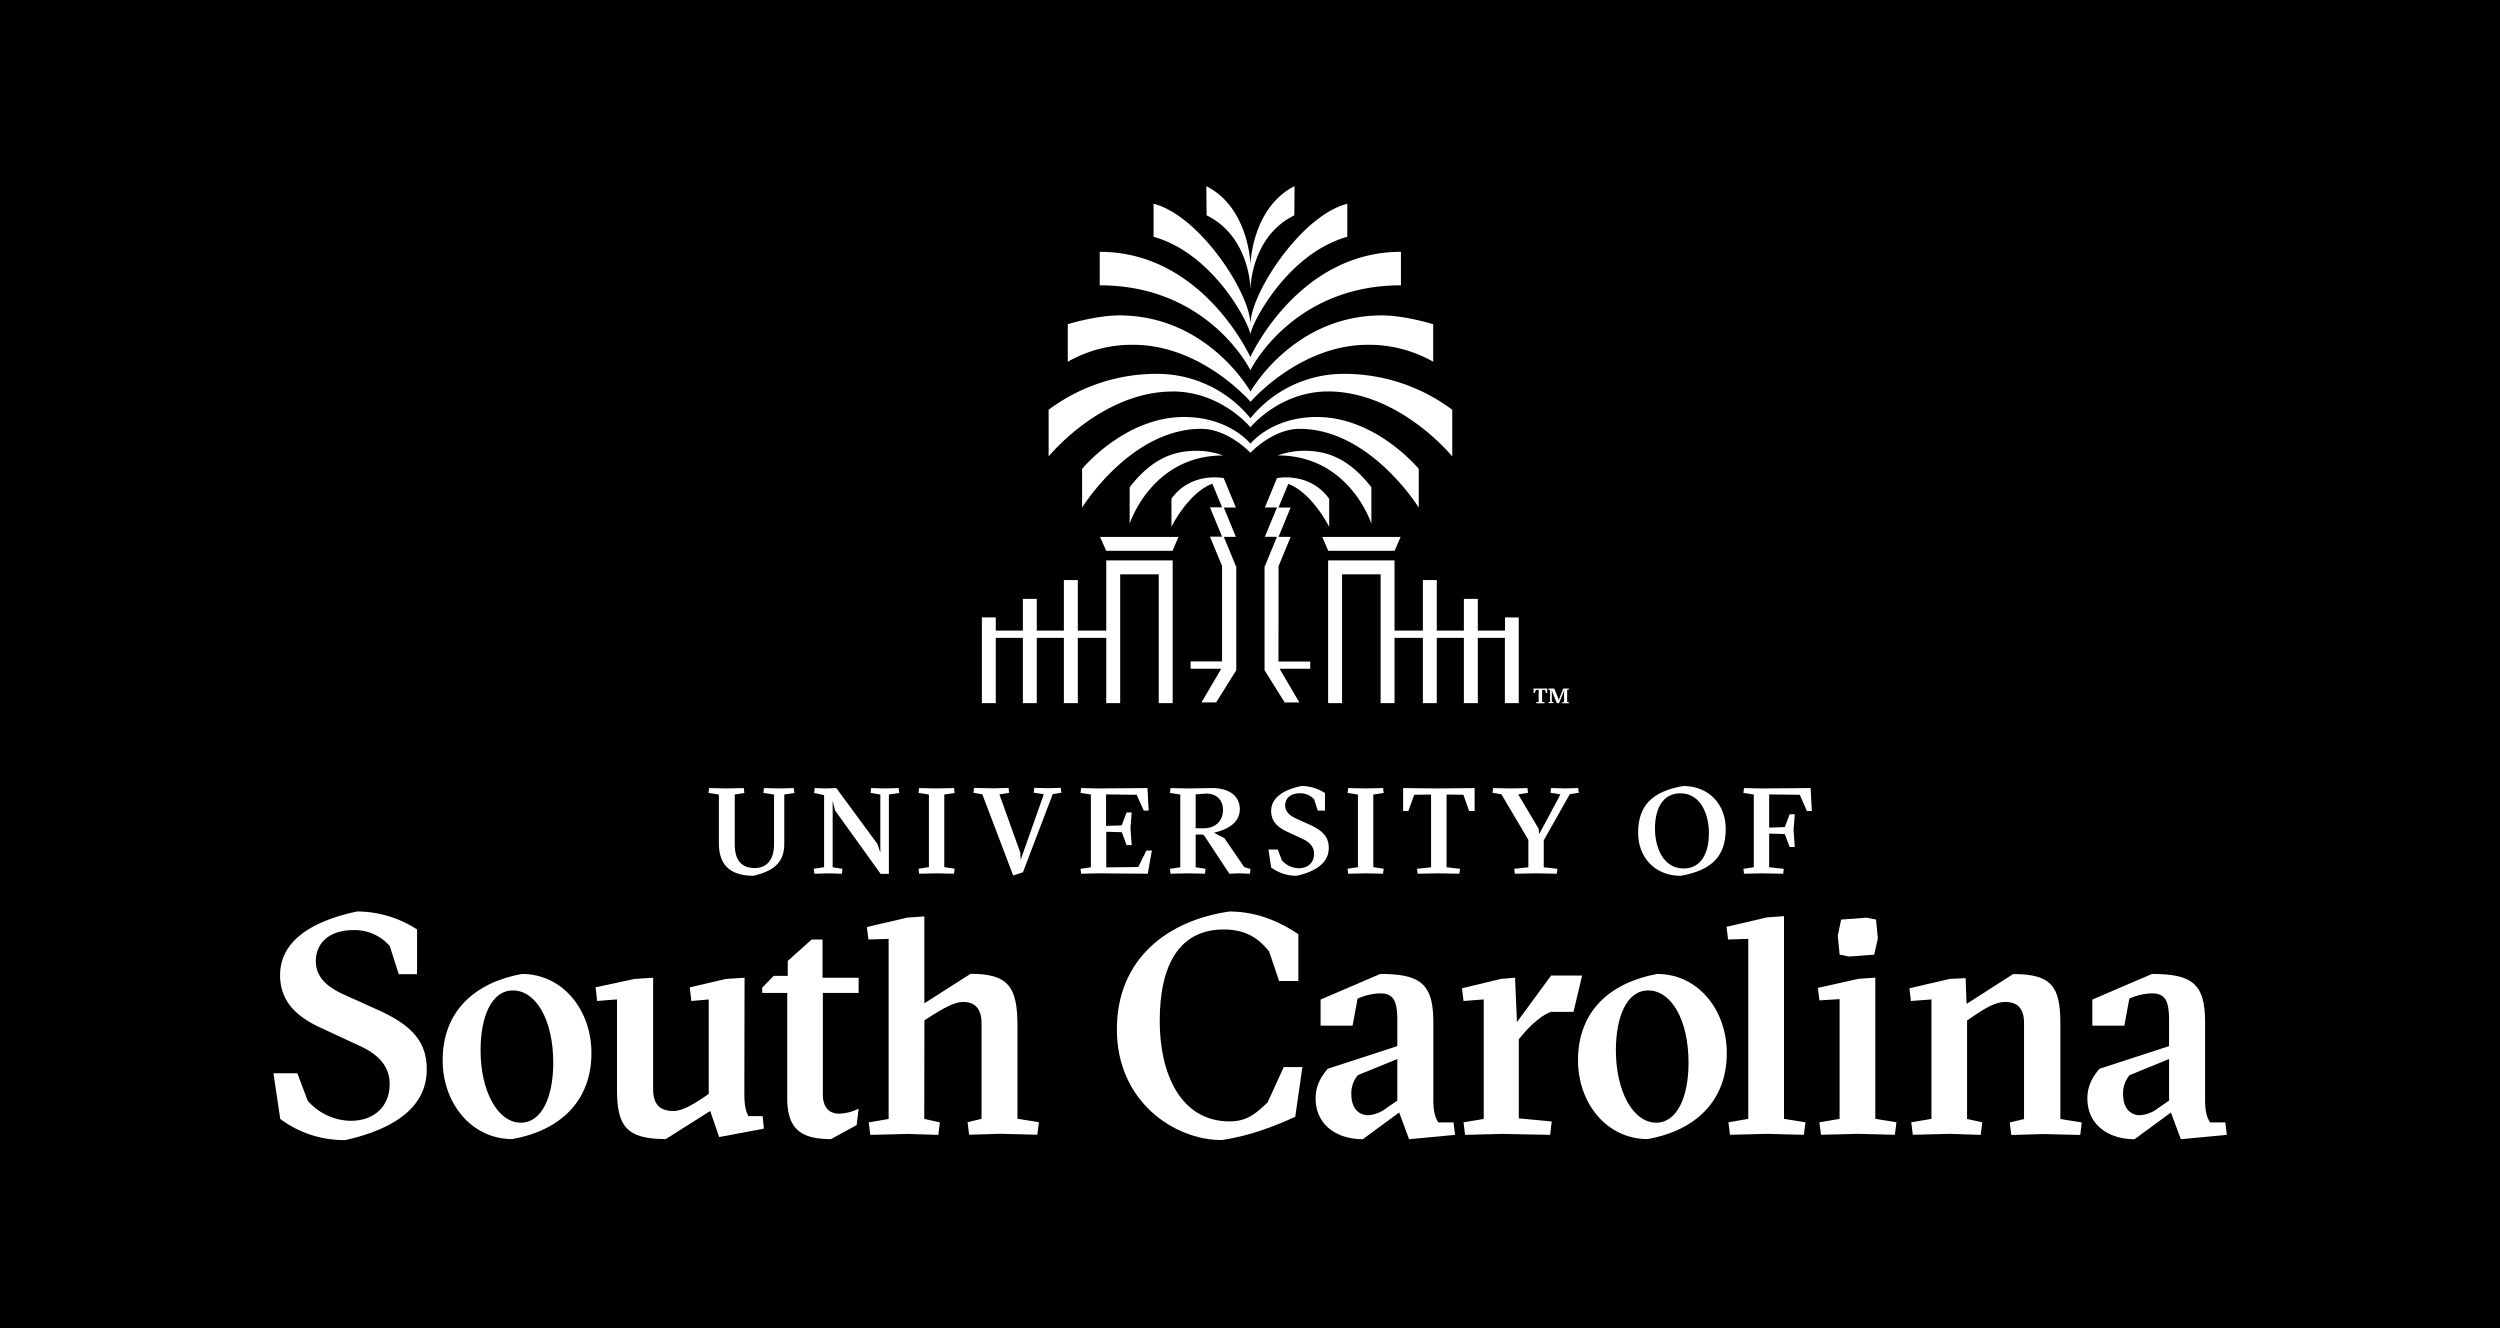 <svg id="Layer_1" data-name="Layer 1" xmlns="http://www.w3.org/2000/svg" viewBox="0 0 800 425"><defs><style>.cls-1{fill:#fff;}</style></defs><title>grid_uofsc_formal_black_on_garnet</title><rect width="800" height="425"/><path class="cls-1" d="M454,162.44V150.05s-13.59-16.61-32.61-16.61c-14.55,0-21.25,8.55-21.25,8.55s-6.71-8.55-21.26-8.55c-19,0-32.61,16.61-32.61,16.61v12.39s15.51-25.21,38.14-25.21c8.55,0,15.73,7.65,15.73,7.65s7.18-7.65,15.73-7.65C438.46,137.23,454,162.44,454,162.44Zm-44.86,18.74h0l3.87-9.39h-3.87L413,162.4h-3.87l3.11-7.54c7.72,2.85,13.1,13.77,13.1,13.77v-9C419,150.82,408.63,153,408.63,153l-3.87,9.39h3.87l-3.87,9.39h3.87l-3.87,9.39h-.1v33.31l6.44,10.31h4.7L409.47,214h9.8v-2.32H409.11Zm-.22-35.44c22.91,0,29.92,21.84,29.92,21.84V155.92c-7.51-9.67-14.68-11.58-21.06-11.67A25.08,25.08,0,0,0,408.89,145.74Zm37.36,30.52,1.92-4.45H423.12l1.92,4.45Zm35.31,21.3v4.23H472.9V191.64h-4.46v10.15h-8.67V185.62h-4.45v16.17h-9.07V179.33H425V225h4.46V183.79H441.8V225h4.45V204.11h9.07V225h4.45V204.11h8.67V225h4.46V204.11h8.66V225H486v-27.4Zm-81.45-90.49c0-2.69,11.29-25.73,31-31.31V65.2c-14.8,3.77-31,28.73-31,38.6,0-9.87-16.22-34.83-31-38.6V75.76C388.82,81.34,400.11,104.38,400.11,107.07Zm0,11.36S413.4,91.3,448.3,91.3V80.58c-33,0-48.19,33.67-48.19,33.67s-15.2-33.67-48.2-33.67V91.3C386.82,91.3,400.11,118.43,400.11,118.43Zm-8.53,53.36h3.87l-3.87-9.39h3.87L391.58,153s-10.34-2.19-16.72,6.57v9s5.38-10.92,13.09-13.77l3.11,7.54h-3.87l3.87,9.39h-3.87l3.87,9.39h0v30.53H381V214h9.8l-6.33,10.77h4.7l6.44-10.31V181.18h-.11Zm-29-61.46c21.94,0,37.57,18.25,37.57,18.25s15.63-18.25,37.56-18.25a41.62,41.62,0,0,1,20.88,5.42l0-12s-9-2.82-16.46-2.82c-28.4,0-42,24.38-42,24.38s-13.61-24.38-42-24.38c-7.47,0-16.47,2.82-16.47,2.82l0,12A41.61,41.61,0,0,1,362.54,110.33Zm37.57-18.27s.24-16.42,14-23.14c.07-5.36.07-9.35.07-9.35-13.63,6.89-14.1,25-14.1,25s-.47-18.07-14.11-25c0,0,0,4,.08,9.35C399.86,75.64,400.11,92.06,400.11,92.06ZM354,176.26h21.2l1.92-4.45H352Zm28.49-32c-6.38.09-13.55,2-21,11.67v11.66s7-21.84,29.91-21.84A25,25,0,0,0,382.46,144.25Zm-7.41-19c15.77,0,25.06,11.49,25.06,11.49s9.29-11.54,25.05-11.49c22.8.19,39.53,20.79,39.53,20.79V131.12a57.8,57.8,0,0,0-34.94-11.49,38.44,38.44,0,0,0-29.64,14.2,38.47,38.47,0,0,0-29.65-14.2,57.75,57.75,0,0,0-34.93,11.49v14.95S352.25,125.47,375.05,125.28ZM354,201.79H344.9V185.62h-4.46v16.17h-8.67V191.64h-4.45v10.15h-8.67v-4.23H314.2V225h4.45V204.11h8.67V225h4.45V204.11h8.67V225h4.46V204.11H354V225h4.46V183.79h12.34V225h4.45V179.33H354Z"/><path class="cls-1" d="M244.28,253.74l.2-1.56,5,.12,4.53-.12.2,1.56-3.24.51v15.62c0,5.11-2.07,8.54-9.84,10.38-8.2,0-11.09-4.18-11.09-10.38V254.25l-3.32-.51.2-1.56,5.35.12,5.74-.12.19,1.56-3.08.51v16c0,4.76,2,7.53,6.36,7.53,4,0,6.21-2.77,6.21-7.65V254.25Z"/><path class="cls-1" d="M266.45,277.52l3.12.5-.16,1.57-4.21-.12-4.61.12L260.4,278l3.31-.5V254.44l-3.2-.7.2-1.56,3.43.12,3.48-.12,13.15,17.88.94,2.77V254.25l-3.12-.51.15-1.56,4.22.12,4.61-.12.19,1.56-3.32.51v25.38h-2.65l-14.56-20.27-.78-3.08Z"/><path class="cls-1" d="M299.71,279.47l-5.59.12-.19-1.6,3.32-.51V254.25l-3.32-.51.19-1.56,5.59.12,5.58-.12.19,1.56-3.31.51v23.23l3.31.51-.19,1.6Z"/><path class="cls-1" d="M324.22,280.17l-9.88-26-2.85-.47.2-1.56,6.05.12,5-.12.19,1.56-3.12.51,6.68,18.62.11,2.34,7.42-21-3.24-.51.2-1.56,4.41.12,4.06-.12.19,1.56-2.77.47-9.53,25Z"/><path class="cls-1" d="M367.19,252.18l.39,7.22H366l-2.26-5.07-9.8-.12v10.07l5-.15,1.56-4.14h1.64l-.39,5.07.39,5.39h-1.64L359,266.31l-5-.15v11.4l10.23-.12,2.62-5.27h1.75l-1.32,7.42-15.93-.12-5.39.12-.2-1.57,3.32-.5V254.25l-3.32-.51.2-1.56,5.39.12Z"/><path class="cls-1" d="M382.61,267.05v10.47l3.16.5-.19,1.57-5.43-.12-5.58.12-.2-1.57,3.32-.5V254.25l-3.32-.51.2-1.56,5.58.12,7.81-.12c4.92,0,8.78,2.22,8.78,6.79,0,4.34-4,6.52-8.27,7.5l3.35,1.76,6.33,9.25,2,.58-.16,1.53-3.67-.12-2.92.12-8-12.11-.47-.43Zm0-2h2.66c3.59,0,6.09-2.34,6.09-5.81s-2.31-5.27-5.27-5.31l-3.48.27Z"/><path class="cls-1" d="M410.19,275.29a7.32,7.32,0,0,0,5.39,2.54c3.05,0,4.92-1.87,4.92-4.61,0-2.3-1.48-3.78-3.83-4.84L412,266.2c-3-1.37-5.23-3.25-5.23-6.68,0-4,3.43-6.68,9.68-8a13.87,13.87,0,0,1,7.54,2.26v5.62h-2.31l-1.13-3.55a5.82,5.82,0,0,0-4.61-2c-3,0-4.68,1.6-4.68,3.9,0,1.95,1.37,3.2,3.4,4.14l4.76,2.15c3.63,1.72,5.82,3.67,5.78,7.34,0,4-3,7.22-10.23,8.86a13.38,13.38,0,0,1-8.2-2.65l-.86-5.74h3Z"/><path class="cls-1" d="M437,279.47l-5.58.12-.2-1.6,3.32-.51V254.25l-3.32-.51.2-1.56,5.58.12,5.58-.12.2,1.56-3.32.51v23.23l3.32.51-.2,1.6Z"/><path class="cls-1" d="M467,279.59l-6.6-.12-6.75.12-.2-1.57,4.49-.5V254.25l-5.39.08-1.87,5.19H449v-7.34l11.52.12,11.36-.12v7.34h-1.76l-1.83-5.19-5.39-.08v23.27l4.33.5Z"/><path class="cls-1" d="M494,268.89l0,8.63,4.37.5-.19,1.57-6.64-.12-6.79.12-.2-1.57,4.53-.5v-8.75l-8.63-14.6-2.85-.47.2-1.52,5.54.12,5.43-.12.19,1.52-3.12.51,6.52,11,.19,1.68,6.8-12.69-3.2-.51.19-1.52,4.49.12,4.18-.12.19,1.52-2.85.43Z"/><path class="cls-1" d="M552.23,265.26c0,8.63-4.33,13.23-14.44,15-8.16,0-13.59-5.86-13.59-13.74,0-8.63,4.34-13.24,14.45-15C546.81,251.52,552.23,257.37,552.23,265.26Zm-13.47,12.65c5.67,0,8.09-5,8.09-11.36,0-5.74-2.5-12.69-9.14-12.69-5.66,0-8.12,4.92-8.12,11.32C529.59,271.08,532.17,277.91,538.76,277.91Z"/><path class="cls-1" d="M558.08,279.59l-.19-1.57,3.32-.5V254.25l-3.32-.51.19-1.56,5.39.12,15.93-.12.39,7.34h-1.6l-2.26-5.19-9.8-.12v10.62l5-.16,1.56-4.1h1.64l-.39,5.08.39,5.39h-1.64l-1.56-4.14-5-.16v10.78l4.68.5-.19,1.57-7.15-.12Z"/><path class="cls-1" d="M98.45,352.2a18.61,18.61,0,0,0,13.71,6.46c7.76,0,12.53-4.77,12.53-11.73,0-5.86-3.78-9.64-9.74-12.32l-12-5.57c-7.65-3.48-13.32-8.25-13.32-17,0-10.14,8.75-17,24.65-20.37a35.37,35.37,0,0,1,19.18,5.76v14.31h-5.86l-2.88-9A14.83,14.83,0,0,0,113,297.64c-7.55,0-11.93,4.07-11.93,9.94,0,5,3.48,8.15,8.65,10.53l12.12,5.47c9.25,4.37,14.81,9.34,14.71,18.68,0,10.24-7.55,18.39-26,22.56a34,34,0,0,1-20.87-6.76l-2.18-14.61h7.65Z"/><path class="cls-1" d="M189.26,337c0,15.5-10.24,24.83-25.34,27.51-13,0-22.27-11.41-22.27-25.23,0-15.7,10.24-24.83,25.35-27.62C180,311.67,189.26,323.09,189.26,337ZM166.7,359.26c6.66,0,10.34-8.24,10.34-19.17,0-13.82-5.57-23.15-12.92-23.15-6.76,0-10.34,8.24-10.34,19.17C153.78,349,159.15,359.26,166.7,359.26Z"/><path class="cls-1" d="M238.19,349.91c0,4.08.5,5.67,1.29,7.26h4.57l.4,4-14.31,2.69-2.88-8.35-14.21,9c-12.63,0-15.61-4.17-15.61-15.8v-28.9l-6.36.5-.49-4.37L203,313.26l6-.39v35.65c0,4.77,2,7,6.56,7,2.68,0,6.06-2,9.34-4.17l1.89-1.3V319.82l-5.56.5-.5-4.37,11.53-2.69,6-.39Z"/><path class="cls-1" d="M295.76,358.06l5,1.1-.5,4-9.94-.3-11.83.3-.49-4,6.36-1.1V300.44l-6.46.2-.5-4,12.92-3,5.47-.4v27.82l14.8-9.44c12.23,0,15,4.28,15,16.7v29.69l6.86,1.1-.5,4-11.83-.3-10,.3-.5-4,4.47-1.1V327.38c0-4.67-2.18-6.76-5.86-6.76-2.88,0-6.36,2.09-9.74,4.17l-2.68,1.69Z"/><path class="cls-1" d="M416.76,341.47l-2.28,15.9c-5.67,2.58-14,6.06-23.57,7.45-15.1,0-33.51-12.32-33.51-35.38,0-22.72,16.32-34.92,36-37.76,10,0,17.4,4.17,22.07,7.25v15h-6.16l-3.18-9.44c-2.59-3.18-6.37-7.06-14.52-7.06-13.62,0-20.5,10.44-20.5,29.32,0,16.5,6.48,32.1,22.39,32.1,6.16,0,9.05-3.28,12.13-6.06l5.17-11.33Z"/><path class="cls-1" d="M441.67,311.67c13.22,0,17,3.38,17,15.61V351.7c0,4.18.59,5.87,1.59,7.46h4.87l.49,4-14.71,1.39L447.73,356l-11.62,8.54c-8.85,0-15.11-5-15.11-13,0-3.87,1.49-6.75,3.88-9.54l22.26-7.25v-8.13c0-6-1-8.74-5.47-8.74a18.83,18.83,0,0,0-7.25,1.69l-1.59,8.64H422.59v-8.35Zm5.47,27.21-12.62,5.17a8.86,8.86,0,0,0-2.09,6.06c0,5,2.78,6.76,5.37,6.76a10.53,10.53,0,0,0,5.86-2.29l3.48-2.38Z"/><path class="cls-1" d="M485.42,327.08l10.93-14.91h9.93l-2.76,11.63h-7.17c-2.38.69-6,3.68-8.64,6.76l-1.69,2v25.32l10.53,1-.5,4.27-15.5-.3-11.73.3-.49-4,6.46-1.1V319.82l-6.46.5-.5-4.07,12.42-3,4.57-.39Z"/><path class="cls-1" d="M552.57,337c0,15.5-10.24,24.83-25.35,27.51-13,0-22.26-11.41-22.26-25.23,0-15.7,10.24-24.83,25.34-27.62C543.32,311.67,552.57,323.09,552.57,337ZM530,359.26c6.65,0,10.33-8.24,10.33-19.17,0-13.82-5.56-23.15-12.92-23.15-6.76,0-10.33,8.24-10.33,19.17C517.09,349,522.45,359.26,530,359.26Z"/><path class="cls-1" d="M565.42,362.83l-11.83.3-.5-4,6.36-1.1V300.44l-6.46.2-.49-4.07,12.92-3,5.46-.4v64.87l6.86,1.1-.5,4Z"/><path class="cls-1" d="M594.54,362.83l-11.83.3-.5-4,6.46-1.1V319.72l-6.46.4-.49-4,12.92-2.89,5.46-.39v45.19l6.76,1.1-.5,4Zm-5.37-68.57,8.15-.6,3,.6.6,6.06-1.19,5.17-8.05.6-3-.6-.59-6.06Z"/><path class="cls-1" d="M623.93,362.83l-11.83.3-.5-4,6.46-1.1V319.82l-6.56.5-.49-4.07,12.92-3L629,313l.3,8.24,14.91-9.54c12.22,0,15.11,3.88,15.11,15.81v30.58l6.85,1.1-.49,4-11.83-.3-10.24.3-.49-4,4.57-1.1V327.38c0-4.67-2.09-6.76-6-6.76-3.28,0-6.46,2.09-9.64,4.17l-2.59,1.79v31.48l4.87,1.1-.5,4Z"/><path class="cls-1" d="M688.63,311.67c13.22,0,17,3.38,17,15.61V351.7c0,4.18.59,5.87,1.59,7.46h4.87l.49,4-14.71,1.39L694.69,356l-11.62,8.54c-8.85,0-15.11-5-15.11-13,0-3.87,1.49-6.75,3.88-9.54l22.26-7.25v-8.13c0-6-1-8.74-5.47-8.74a18.83,18.83,0,0,0-7.25,1.69l-1.59,8.64H669.55v-8.35Zm5.47,27.21-12.62,5.17a8.81,8.81,0,0,0-2.09,6.06c0,5,2.78,6.76,5.36,6.76a10.53,10.53,0,0,0,5.87-2.29l3.48-2.38Z"/><path class="cls-1" d="M274.76,354.75a14.3,14.3,0,0,1-6.29,1.62c-3.77,0-5.16-2.88-5.16-6.06V317.74h11.45v-4.87H263.21V300.64h-3.48l-7.65,6.86v4.77h-4.49l-3.68,3.78v1.69h8v33.57c0,9.64,4,13.21,14,13.21l8.22-4.49Z"/><path class="cls-1" d="M491.57,224.7l.8-.09v-3.85l-.9,0-.36,1h-.37v-1.42l2.22,0,2.14,0v1.42h-.36l-.37-1-.89,0v3.85l.77.09,0,.35-1.28,0-1.32,0Zm3.91,0,.55-.09v-3.84l-.56-.08,0-.35.68,0,1.2,0,1.36,3.28v.59l1.51-3.87,1,0,.81,0,0,.35-.54.08v3.84l.53.09,0,.35-1,0-1.07,0,0-.35.56-.09v-3.06l.11-.82L498.88,225h-.68l-1.41-3.43-.21-.83v3.83l.55.09,0,.35-.79,0-.8,0Z"/></svg>